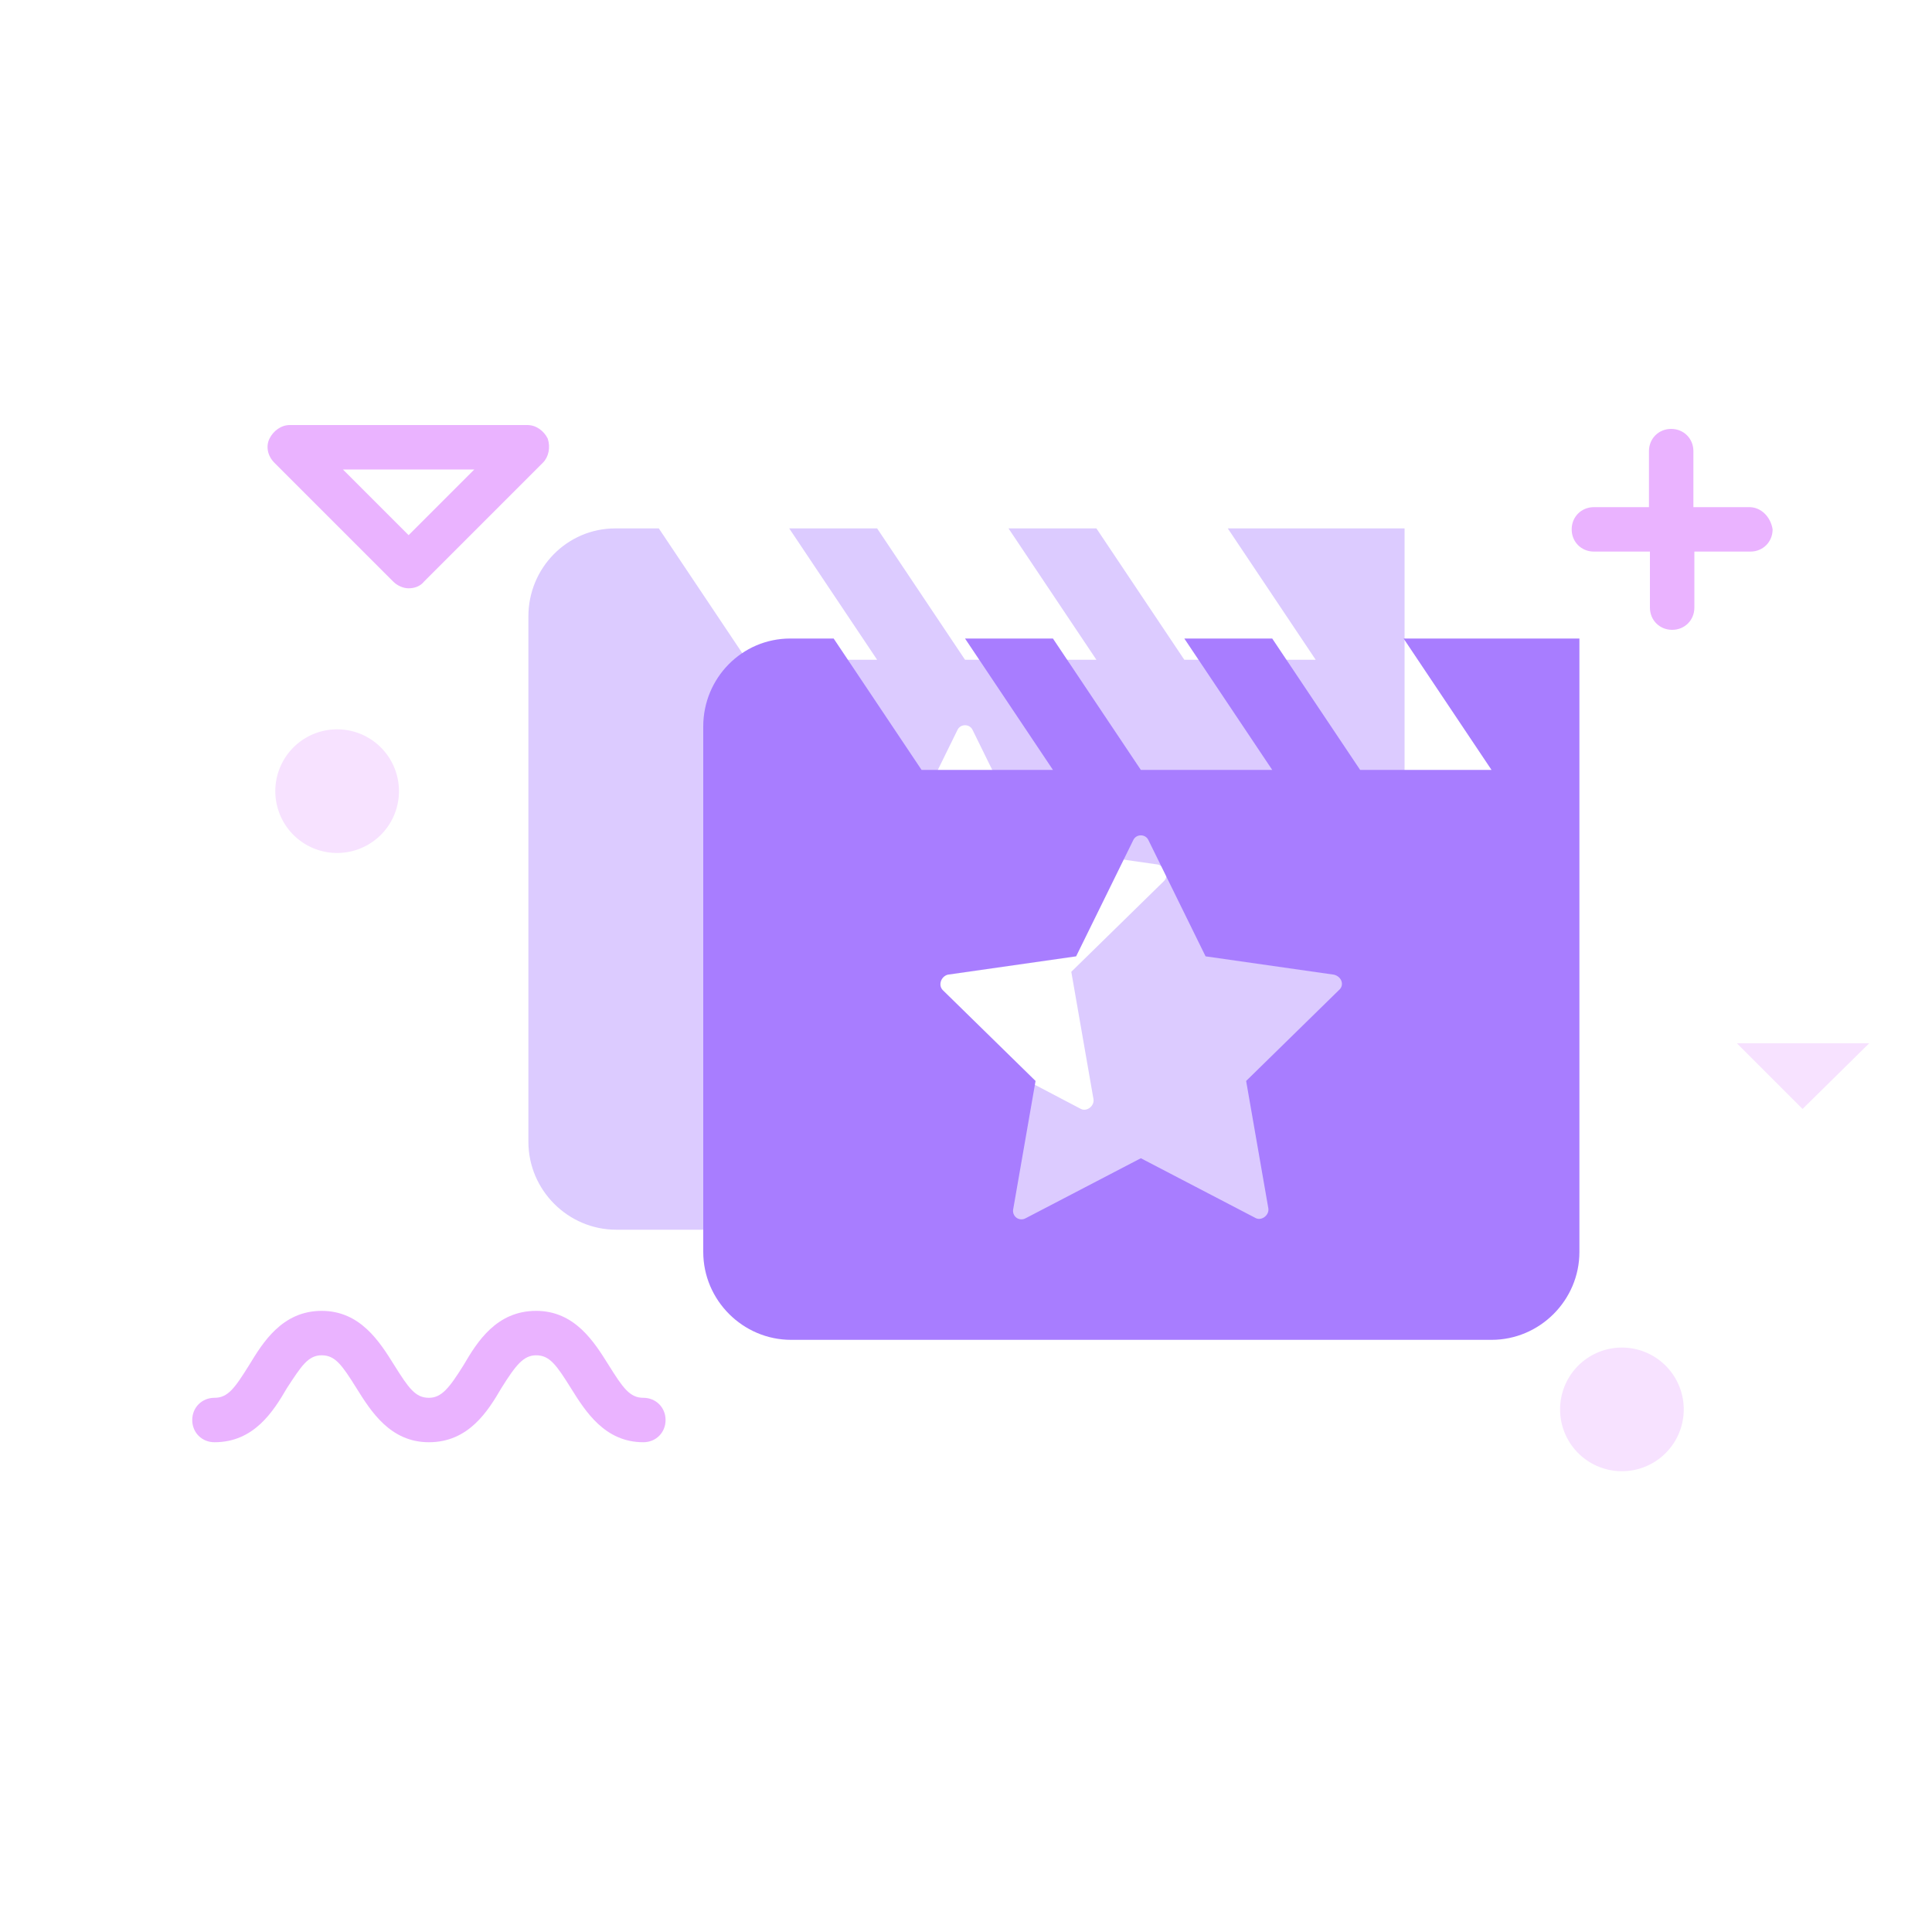 <svg t="1639466078705" viewBox="0 0 1024 1024" version="1.1" xmlns="http://www.w3.org/2000/svg" p-id="19401" width="200" height="200"><path d="M650.752 280.064l46.592 69.632h-69.632l-46.592-69.632h-46.592l46.592 69.632H511.488l-46.592-69.632h-46.592l46.592 69.632H395.776l-46.592-69.632h-23.04c-25.6 0-46.08 20.992-46.08 46.592v278.528c0 25.6 20.992 46.592 46.592 46.592h371.2c25.6 0 46.592-20.992 46.592-46.592V280.064h-93.696z m-33.792 186.88l-49.152 48.128 11.776 67.584c0.512 3.584-3.584 6.656-6.656 5.12l-61.44-32.256-60.928 31.744c-3.584 2.048-7.68-1.024-6.656-5.12L455.68 514.56l-49.152-48.128c-2.56-2.56-1.024-7.168 2.56-8.192l68.096-9.728 30.208-61.44c1.536-3.584 6.656-3.584 8.192 0l30.208 61.44 68.096 9.728c4.096 1.536 5.632 6.144 3.072 8.704z" fill="#DCCBFF" p-id="19402"></path><path d="M743.936 338.432l46.592 69.632h-69.632l-46.592-69.632h-46.592l46.592 69.632h-69.632L558.08 338.432h-46.592l46.592 69.632H488.448l-46.592-69.632h-23.04c-25.6 0-46.08 20.992-46.08 46.592v278.528c0 25.6 20.992 46.592 46.592 46.592h371.2c25.6 0 46.592-20.992 46.592-46.592V338.432h-93.184z m-34.304 186.368l-49.152 48.128 11.776 67.584c0.512 3.584-3.584 6.656-6.656 5.12l-60.928-31.744-60.928 31.744c-3.584 2.048-7.68-1.024-6.656-5.12l11.776-67.584-49.152-48.128c-2.56-2.56-1.024-7.168 2.56-8.192l68.096-9.728 30.208-61.44c1.536-3.584 6.656-3.584 8.192 0l30.208 61.44 68.096 9.728c4.096 1.024 5.632 5.632 2.56 8.192z" fill="#A87DFF" p-id="19403"></path><path d="M955.392 587.776l35.328-34.816h-70.144z" fill="#F7E2FF" p-id="19404"></path><path d="M859.648 747.008m-32.768 0a32.768 32.768 0 1 0 65.536 0 32.768 32.768 0 1 0-65.536 0Z" fill="#F7E2FF" p-id="19405"></path><path d="M927.232 268.8h-29.696v-29.696c0-6.656-5.12-11.776-11.776-11.776-6.656 0-11.776 5.12-11.776 11.776V268.8H844.8c-6.656 0-11.776 5.12-11.776 11.776 0 6.656 5.12 11.776 11.776 11.776h29.696v29.696c0 6.656 5.12 11.776 11.776 11.776 6.656 0 11.776-5.12 11.776-11.776v-29.696h29.696c6.656 0 11.776-5.12 11.776-11.776-1.024-6.656-6.144-11.776-12.288-11.776zM170.496 694.784c20.48 0 30.72 16.384 38.4 28.672 7.68 12.288 11.264 17.408 18.432 17.408 6.656 0 10.752-5.12 18.432-17.408 7.168-12.288 17.408-28.672 38.4-28.672 20.48 0 30.72 16.384 38.4 28.672 7.68 12.288 11.264 17.408 18.432 17.408 6.656 0 11.776 5.12 11.776 11.776 0 6.656-5.12 11.776-11.776 11.776-20.48 0-30.72-16.384-38.4-28.672-7.68-12.288-11.264-17.408-18.432-17.408-6.656 0-10.752 5.12-18.432 17.408-7.168 12.288-17.408 28.672-38.4 28.672-20.48 0-30.72-16.384-38.4-28.672-7.68-12.288-11.264-17.408-18.432-17.408s-10.752 5.632-18.432 17.408c-7.168 12.288-17.408 28.672-38.4 28.672-6.656 0-11.776-5.12-11.776-11.776 0-6.656 5.12-11.776 11.776-11.776 7.168 0 10.752-5.12 18.432-17.408 7.168-11.776 17.408-28.672 38.4-28.672z" fill="#EAB3FF" p-id="19406"></path><path d="M178.688 419.328m-32.768 0a32.768 32.768 0 1 0 65.536 0 32.768 32.768 0 1 0-65.536 0Z" fill="#F7E2FF" p-id="19407"></path><path d="M279.552 225.28H153.6c-4.608 0-8.704 3.072-10.752 7.168-2.048 4.096-1.024 9.216 2.56 12.8l62.976 62.976c2.048 2.048 5.12 3.584 8.192 3.584 3.072 0 6.144-1.024 8.192-3.584l62.976-62.976c3.072-3.072 4.096-8.192 2.56-12.8-2.048-4.096-6.144-7.168-10.752-7.168zM216.576 283.648l-34.816-34.816h69.632l-34.816 34.816z" fill="#EAB3FF" p-id="19408"></path></svg>